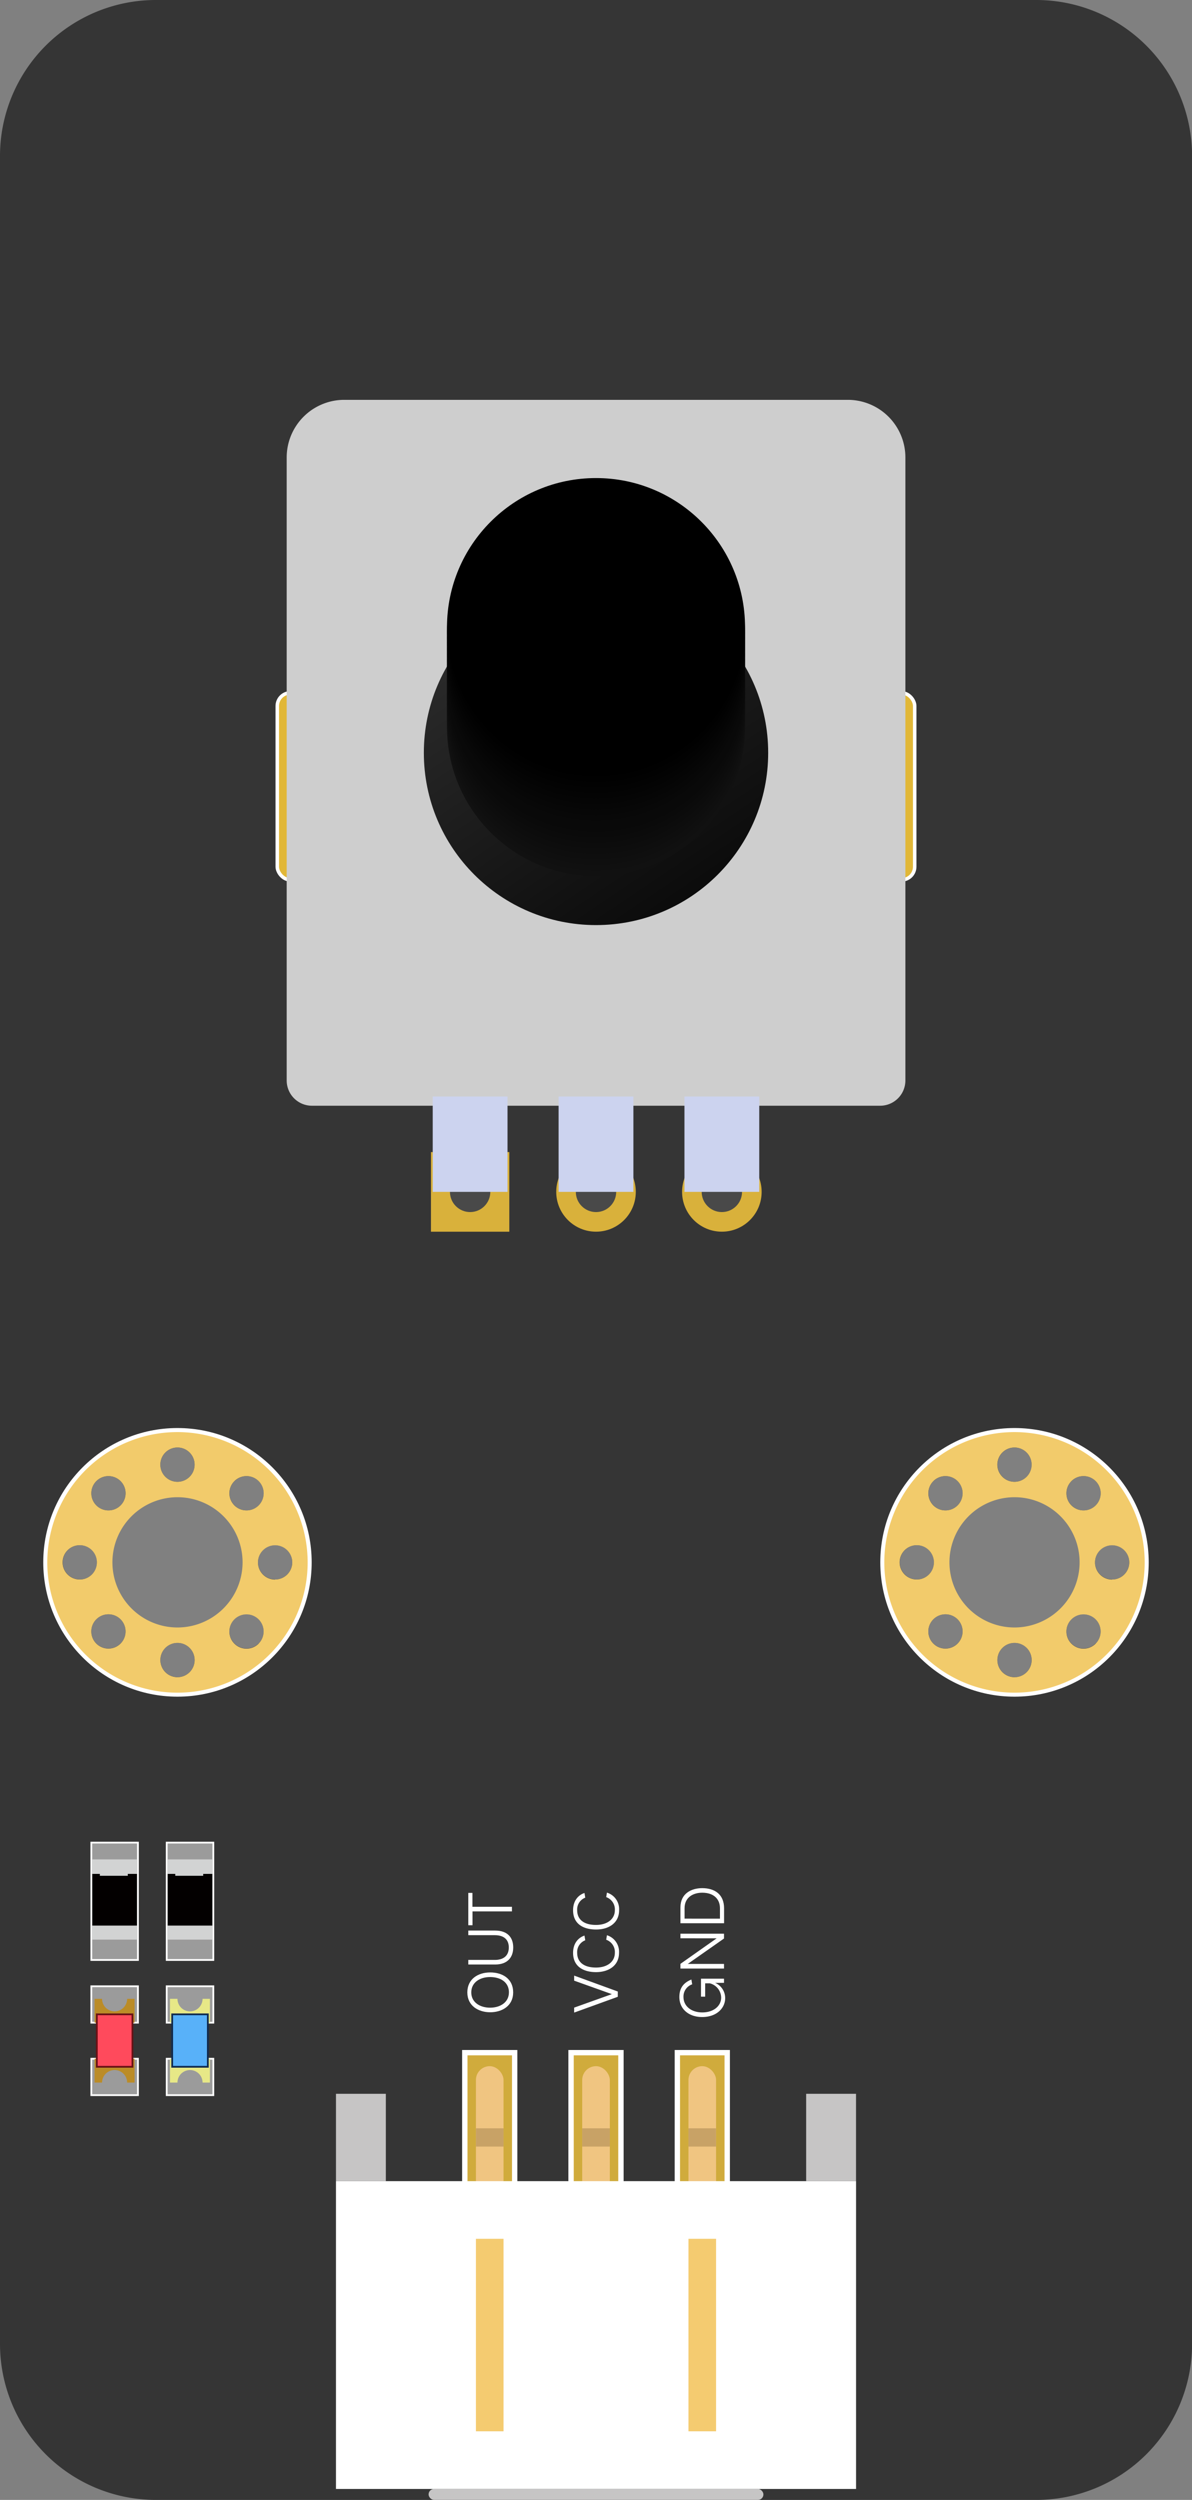 <svg xmlns="http://www.w3.org/2000/svg" xmlns:xlink="http://www.w3.org/1999/xlink" viewBox="0 0 442.89 928.09"><rect x="0" y="0" width="442.89" height="928.09" fill="#808080" stroke="none"/><defs><style>.cls-1{fill:#353535;}.cls-2,.cls-3{fill:none;}.cls-11,.cls-20,.cls-3,.cls-5{stroke:#fff;}.cls-11,.cls-15,.cls-17,.cls-20,.cls-3,.cls-5{stroke-miterlimit:10;}.cls-3{stroke-width:3.31px;}.cls-4{fill:#f2cb6b;}.cls-5{fill:#d0ab3c;stroke-width:1.99px;}.cls-6{fill:#f0c581;}.cls-7{fill:#fff;}.cls-8{fill:#f4cb70;}.cls-9{fill:#c6c5c5;}.cls-10{fill:#c8a266;}.cls-11{fill:#9b9b9b;}.cls-11,.cls-15,.cls-17{stroke-width:0.66px;}.cls-12{fill:#d2d3d3;}.cls-13{fill:#030000;}.cls-14{fill:#bb8c27;}.cls-15{fill:#ff4a5c;stroke:#681216;}.cls-16{fill:#e7e887;}.cls-17{fill:#58b1f9;stroke:#122c4f;}.cls-18{fill:#d9b13b;}.cls-19{fill:#494949;}.cls-20{fill:#e1b737;stroke-width:1.3px;}.cls-21{fill:#cecece;}.cls-22{fill:url(#未命名的渐变_11);}.cls-23{fill:#111;}.cls-24{fill:#101010;}.cls-25{fill:#0f0f0f;}.cls-26{fill:#0e0e0e;}.cls-27{fill:#0d0d0d;}.cls-28{fill:#0c0c0c;}.cls-29{fill:#0b0b0b;}.cls-30{fill:#0a0a0a;}.cls-31{fill:#090909;}.cls-32{fill:#080808;}.cls-33{fill:#070707;}.cls-34{fill:#060606;}.cls-35{fill:#050505;}.cls-36{fill:#040404;}.cls-37{fill:#030303;}.cls-38{fill:#020202;}.cls-39{fill:#010101;}.cls-40{fill:#ccd3ef;}</style><linearGradient id="未命名的渐变_11" x1="188.34" y1="230.25" x2="262.46" y2="340.44" gradientUnits="userSpaceOnUse"><stop offset="0" stop-color="#2a2a2a"/><stop offset="1" stop-color="#090909"/></linearGradient></defs><title>电位器模块</title><g id="图层_2" data-name="图层 2"><g id="图层_1-2" data-name="图层 1"><g id="_编组_" data-name="&lt;编组&gt;"><path id="_复合路径_" data-name="&lt;复合路径&gt;" class="cls-1" d="M385,0h-327A57.92,57.92,0,0,0,0,57.92V870.17a57.92,57.92,0,0,0,57.92,57.92H385a57.92,57.92,0,0,0,57.92-57.92V57.92A57.92,57.92,0,0,0,385,0Zm13.12,549.87a6.37,6.37,0,1,1,0,9A6.37,6.37,0,0,1,398.09,549.87Zm-21.15-12.49a6.37,6.37,0,1,1-6.37,6.37A6.37,6.37,0,0,1,376.94,537.38Zm-30.15,12.49a6.37,6.37,0,1,1,0,9A6.37,6.37,0,0,1,346.79,549.87Zm-259.7,0a6.37,6.37,0,1,1,0,9A6.37,6.37,0,0,1,87.09,549.87ZM65.94,537.38a6.37,6.37,0,1,1-6.37,6.37A6.37,6.37,0,0,1,65.94,537.38ZM35.79,549.87a6.37,6.37,0,1,1,0,9A6.37,6.37,0,0,1,35.79,549.87ZM23.3,580a6.37,6.37,0,1,1,6.37,6.37A6.37,6.37,0,0,1,23.3,580Zm21.5,30.15a6.37,6.37,0,1,1,0-9A6.37,6.37,0,0,1,44.8,610.17Zm21.15,12.49a6.37,6.37,0,1,1,6.37-6.37A6.37,6.37,0,0,1,65.94,622.66Zm0-17A25.65,25.65,0,1,1,91.59,580,25.65,25.65,0,0,1,65.94,605.67Zm30.15,4.5a6.37,6.37,0,1,1,0-9A6.37,6.37,0,0,1,96.1,610.17Zm6.12-23.78a6.37,6.37,0,1,1,6.37-6.37A6.37,6.37,0,0,1,102.22,586.39ZM334.3,580a6.37,6.37,0,1,1,6.37,6.37A6.37,6.37,0,0,1,334.3,580Zm21.5,30.15a6.37,6.37,0,1,1,0-9A6.37,6.37,0,0,1,355.8,610.17Zm21.15,12.49a6.37,6.37,0,1,1,6.37-6.37A6.37,6.37,0,0,1,376.94,622.66Zm0-17A25.65,25.65,0,1,1,402.59,580,25.65,25.65,0,0,1,376.94,605.67Zm30.15,4.5a6.37,6.37,0,1,1,0-9A6.37,6.37,0,0,1,407.1,610.17Zm6.12-23.78a6.37,6.37,0,1,1,6.37-6.37A6.37,6.37,0,0,1,413.22,586.39Z"/><circle id="_路径_" data-name="&lt;路径&gt;" class="cls-2" cx="65.94" cy="580.02" r="24.19"/><circle id="_路径_2" data-name="&lt;路径&gt;" class="cls-3" cx="65.94" cy="580.02" r="48.21"/><circle id="_路径_3" data-name="&lt;路径&gt;" class="cls-3" cx="376.94" cy="580.02" r="48.21"/><path id="_复合路径_2" data-name="&lt;复合路径&gt;" class="cls-4" d="M376.94,531.66A48.37,48.37,0,1,0,425.31,580,48.42,48.42,0,0,0,376.94,531.66Zm21.15,18.21a6.37,6.37,0,1,1,0,9A6.37,6.37,0,0,1,398.09,549.87Zm-21.15-12.49a6.37,6.37,0,1,1-6.37,6.37A6.37,6.37,0,0,1,376.94,537.38Zm-30.15,12.49a6.37,6.37,0,1,1,0,9A6.37,6.37,0,0,1,346.79,549.87Zm-6.12,36.52A6.37,6.37,0,1,1,347,580,6.37,6.37,0,0,1,340.67,586.39Zm15.13,23.78a6.37,6.37,0,1,1,0-9A6.37,6.37,0,0,1,355.8,610.17Zm21.15,12.49a6.37,6.37,0,1,1,6.37-6.37A6.37,6.37,0,0,1,376.94,622.66Zm0-18.46A24.18,24.18,0,1,1,401.13,580,24.21,24.21,0,0,1,376.94,604.2Zm30.15,6a6.37,6.37,0,1,1,0-9A6.37,6.37,0,0,1,407.1,610.17Zm6.12-23.78a6.37,6.37,0,1,1,6.37-6.37A6.37,6.37,0,0,1,413.22,586.39Z"/><path id="_复合路径_3" data-name="&lt;复合路径&gt;" class="cls-4" d="M65.94,531.66A48.37,48.37,0,1,0,114.31,580,48.42,48.42,0,0,0,65.94,531.66Zm21.15,18.21a6.37,6.37,0,1,1,0,9A6.37,6.37,0,0,1,87.09,549.87ZM65.94,537.38a6.37,6.37,0,1,1-6.37,6.37A6.37,6.37,0,0,1,65.94,537.38ZM35.79,549.87a6.37,6.37,0,1,1,0,9A6.37,6.37,0,0,1,35.79,549.87Zm-6.12,36.52A6.37,6.37,0,1,1,36,580,6.37,6.37,0,0,1,29.67,586.39ZM44.8,610.17a6.37,6.37,0,1,1,0-9A6.37,6.37,0,0,1,44.8,610.17Zm21.15,12.49a6.37,6.37,0,1,1,6.37-6.37A6.37,6.37,0,0,1,65.94,622.66Zm0-18.46A24.18,24.18,0,1,1,90.13,580,24.21,24.21,0,0,1,65.94,604.2Zm30.15,6a6.37,6.37,0,1,1,0-9A6.37,6.37,0,0,1,96.1,610.17Zm6.12-23.78a6.37,6.37,0,1,1,6.37-6.37A6.37,6.37,0,0,1,102.22,586.39Z"/><g id="_编组_2" data-name="&lt;编组&gt;"><g id="_编组_3" data-name="&lt;编组&gt;"><rect id="_矩形_" data-name="&lt;矩形&gt;" class="cls-5" x="172.7" y="762.05" width="18.53" height="56.47"/><rect id="_矩形_2" data-name="&lt;矩形&gt;" class="cls-6" x="176.83" y="767.06" width="10.26" height="52.94" rx="5.13" ry="5.13"/></g><g id="_编组_4" data-name="&lt;编组&gt;"><rect id="_矩形_3" data-name="&lt;矩形&gt;" class="cls-5" x="212.18" y="762.05" width="18.53" height="56.47"/><rect id="_矩形_4" data-name="&lt;矩形&gt;" class="cls-6" x="216.32" y="767.06" width="10.26" height="52.94" rx="5.13" ry="5.13"/></g><g id="_编组_5" data-name="&lt;编组&gt;"><rect id="_矩形_5" data-name="&lt;矩形&gt;" class="cls-5" x="251.67" y="762.05" width="18.53" height="56.47"/><rect id="_矩形_6" data-name="&lt;矩形&gt;" class="cls-6" x="255.8" y="767.06" width="10.26" height="52.94" rx="5.13" ry="5.13"/></g><rect id="_矩形_7" data-name="&lt;矩形&gt;" class="cls-7" x="124.83" y="809.75" width="193.24" height="114.27"/><rect id="_矩形_8" data-name="&lt;矩形&gt;" class="cls-8" x="176.83" y="831.15" width="10.26" height="71.47"/><rect id="_矩形_9" data-name="&lt;矩形&gt;" class="cls-8" x="255.8" y="831.15" width="10.26" height="71.47"/><rect id="_矩形_10" data-name="&lt;矩形&gt;" class="cls-9" x="124.83" y="777.32" width="18.53" height="32.43"/><rect id="_矩形_11" data-name="&lt;矩形&gt;" class="cls-9" x="299.53" y="777.32" width="18.53" height="32.43"/><rect id="_矩形_12" data-name="&lt;矩形&gt;" class="cls-9" x="159.24" y="924.01" width="124.41" height="4.08" rx="2.04" ry="2.04"/><rect id="_矩形_13" data-name="&lt;矩形&gt;" class="cls-10" x="176.83" y="790.14" width="10.26" height="6.78"/><rect id="_矩形_14" data-name="&lt;矩形&gt;" class="cls-10" x="216.32" y="790.14" width="10.26" height="6.78"/><rect id="_矩形_15" data-name="&lt;矩形&gt;" class="cls-10" x="255.8" y="790.14" width="10.26" height="6.78"/></g></g><g id="_编组_6" data-name="&lt;编组&gt;"><path id="_复合路径_4" data-name="&lt;复合路径&gt;" class="cls-7" d="M173.64,739.68c0-5,4-7.42,8.5-7.42s8.53,2.3,8.53,7.42c0,5-4.14,7.37-8.53,7.37S173.64,744.67,173.64,739.68Zm15.46,0c0-3.85-3.21-5.71-7-5.71s-7,2-7,5.71,3.26,5.67,7,5.67S189.09,743.38,189.09,739.68Z"/><path id="_复合路径_5" data-name="&lt;复合路径&gt;" class="cls-7" d="M174,727.62h9.85c3.14,0,5.2-1.48,5.2-4.63,0-3-1.93-4.56-5.2-4.56H174v-1.71H184c4.5,0,6.69,2.52,6.69,6.27s-2.21,6.33-6.69,6.33H174Z"/><path id="_复合路径_6" data-name="&lt;复合路径&gt;" class="cls-7" d="M174,702.73h1.53v5.16h14.68v1.71H175.56v5.14H174Z"/></g><g id="_编组_7" data-name="&lt;编组&gt;"><path id="_复合路径_7" data-name="&lt;复合路径&gt;" class="cls-7" d="M213.33,745.32l14-5v0l-14-5v-1.88l16.21,5.91v1.95l-16.21,5.87Z"/><path id="_复合路径_8" data-name="&lt;复合路径&gt;" class="cls-7" d="M212.93,725c0-3.68,2.06-5.69,4.23-6.42l.29,1.75a4.67,4.67,0,0,0-3,4.67c0,3.28,2.3,5.45,7,5.45,4.25,0,7-2.21,7-5.45a4.82,4.82,0,0,0-3.21-4.87l.27-1.68A6.42,6.42,0,0,1,230,725c0,4.69-3.79,7.15-8.55,7.15S212.93,730,212.93,725Z"/><path id="_复合路径_9" data-name="&lt;复合路径&gt;" class="cls-7" d="M212.93,709.18c0-3.68,2.06-5.69,4.23-6.42l.29,1.75a4.67,4.67,0,0,0-3,4.67c0,3.28,2.3,5.45,7,5.45,4.25,0,7-2.21,7-5.45a4.82,4.82,0,0,0-3.21-4.87l.27-1.68a6.42,6.42,0,0,1,4.52,6.55c0,4.69-3.79,7.15-8.55,7.15S212.93,714.25,212.93,709.18Z"/></g><g id="_编组_8" data-name="&lt;编组&gt;"><path id="_复合路径_10" data-name="&lt;复合路径&gt;" class="cls-7" d="M252.42,741.4c0-4.1,2.35-5.6,4.47-6.51l.29,1.79a4.77,4.77,0,0,0-3.23,4.72c0,3.34,2.86,5.71,7,5.71,4.25,0,7-2.46,7-5.49a5.57,5.57,0,0,0-4.19-5.31h-1.75v4.94h-1.55v-6.67H269v1.55H265.7a6.14,6.14,0,0,1,3.74,5.69c0,3.61-3.08,7-8.55,7C255.83,748.82,252.42,745.78,252.42,741.4Z"/><path id="_复合路径_11" data-name="&lt;复合路径&gt;" class="cls-7" d="M252.82,729.07l13.46-9.48v0H252.82v-1.71H269v1.79l-13.46,9.43,0,0H269v1.73H252.82Z"/><path id="_复合路径_12" data-name="&lt;复合路径&gt;" class="cls-7" d="M252.82,708.14c0-5.29,4.19-7.17,8.08-7.17,4.65,0,8.13,2.3,8.13,7.48V714H252.82Zm14.68,4.16v-3.9c0-3.23-2.15-5.74-6.6-5.74-3.08,0-6.55,1.51-6.55,5.78v3.85Z"/></g><g id="_编组_9" data-name="&lt;编组&gt;"><rect id="_矩形_16" data-name="&lt;矩形&gt;" class="cls-11" x="33.93" y="684.07" width="17.32" height="43.57"/><rect id="_矩形_17" data-name="&lt;矩形&gt;" class="cls-12" x="34.23" y="690.3" width="16.71" height="29.78"/><polygon id="_路径_4" data-name="&lt;路径&gt;" class="cls-13" points="34.29 695.68 34.29 714.87 50.88 714.87 50.88 695.68 47.48 695.68 47.48 696.38 37.1 696.38 37.1 695.68 34.29 695.68"/></g><g id="_编组_10" data-name="&lt;编组&gt;"><rect id="_矩形_18" data-name="&lt;矩形&gt;" class="cls-11" x="61.94" y="684.07" width="17.32" height="43.57"/><rect id="_矩形_19" data-name="&lt;矩形&gt;" class="cls-12" x="62.24" y="690.3" width="16.71" height="29.78"/><polygon id="_路径_5" data-name="&lt;路径&gt;" class="cls-13" points="62.31 695.68 62.31 714.87 78.89 714.87 78.89 695.68 75.5 695.68 75.5 696.38 65.12 696.38 65.12 695.68 62.31 695.68"/></g><g id="_编组_11" data-name="&lt;编组&gt;"><rect id="_矩形_20" data-name="&lt;矩形&gt;" class="cls-11" x="33.93" y="737.4" width="17.32" height="13.51"/><rect id="_矩形_21" data-name="&lt;矩形&gt;" class="cls-11" x="33.93" y="764.31" width="17.32" height="13.51"/><g id="_编组_12" data-name="&lt;编组&gt;"><path id="_路径_6" data-name="&lt;路径&gt;" class="cls-14" d="M47.24,742.06a4.66,4.66,0,1,1-9.32,0H35.14v8.85H50v-8.85Z"/><path id="_路径_7" data-name="&lt;路径&gt;" class="cls-14" d="M37.92,773.16a4.66,4.66,0,1,1,9.32,0H50v-8.85H35.14v8.85Z"/><rect id="_矩形_22" data-name="&lt;矩形&gt;" class="cls-15" x="35.97" y="747.82" width="13.24" height="19.47"/></g></g><g id="_编组_13" data-name="&lt;编组&gt;"><rect id="_矩形_23" data-name="&lt;矩形&gt;" class="cls-11" x="61.94" y="737.4" width="17.32" height="13.51"/><rect id="_矩形_24" data-name="&lt;矩形&gt;" class="cls-11" x="61.94" y="764.31" width="17.32" height="13.51"/><path id="_路径_8" data-name="&lt;路径&gt;" class="cls-16" d="M75.26,742.06a4.66,4.66,0,1,1-9.32,0H63.15v8.85H78v-8.85Z"/><path id="_路径_9" data-name="&lt;路径&gt;" class="cls-16" d="M65.94,773.16a4.66,4.66,0,1,1,9.32,0H78v-8.85H63.15v8.85Z"/><rect id="_矩形_25" data-name="&lt;矩形&gt;" class="cls-17" x="63.98" y="747.82" width="13.24" height="19.47"/></g><g id="_编组_14" data-name="&lt;编组&gt;"><g id="_编组_15" data-name="&lt;编组&gt;"><rect id="_矩形_26" data-name="&lt;矩形&gt;" class="cls-18" x="160.12" y="427.71" width="29.12" height="29.56"/><circle id="_路径_10" data-name="&lt;路径&gt;" class="cls-19" cx="174.68" cy="442.48" r="7.5"/></g><g id="_编组_16" data-name="&lt;编组&gt;"><circle id="_路径_11" data-name="&lt;路径&gt;" class="cls-18" cx="268.21" cy="442.48" r="14.78"/><circle id="_路径_12" data-name="&lt;路径&gt;" class="cls-19" cx="268.21" cy="442.48" r="7.5"/></g><g id="_编组_17" data-name="&lt;编组&gt;"><circle id="_路径_13" data-name="&lt;路径&gt;" class="cls-18" cx="221.45" cy="442.48" r="14.78"/><circle id="_路径_14" data-name="&lt;路径&gt;" class="cls-19" cx="221.45" cy="442.48" r="7.5"/></g><rect id="_矩形_27" data-name="&lt;矩形&gt;" class="cls-20" x="103.02" y="257.22" width="236.84" height="69.43" rx="4.88" ry="4.88"/><path id="_矩形_28" data-name="&lt;矩形&gt;" class="cls-21" d="M127.92,148.44H315a21.4,21.4,0,0,1,21.4,21.4V401.12A9.38,9.38,0,0,1,327,410.5H115.9a9.38,9.38,0,0,1-9.38-9.38V169.84A21.4,21.4,0,0,1,127.92,148.44Z"/><circle id="_路径_15" data-name="&lt;路径&gt;" class="cls-22" cx="221.45" cy="279.47" r="63.97"/><circle id="_路径_16" data-name="&lt;路径&gt;" class="cls-23" cx="221.45" cy="269.89" r="55.37"/><circle class="cls-24" cx="221.45" cy="267.83" r="55.37"/><circle class="cls-25" cx="221.45" cy="265.77" r="55.37"/><circle class="cls-26" cx="221.45" cy="263.71" r="55.37"/><circle class="cls-27" cx="221.45" cy="261.66" r="55.37"/><circle class="cls-28" cx="221.45" cy="259.6" r="55.37"/><circle class="cls-29" cx="221.45" cy="257.54" r="55.37"/><circle class="cls-30" cx="221.45" cy="255.48" r="55.37"/><circle class="cls-31" cx="221.45" cy="253.43" r="55.37"/><circle class="cls-31" cx="221.45" cy="251.37" r="55.37"/><circle class="cls-32" cx="221.45" cy="249.31" r="55.37"/><circle class="cls-33" cx="221.45" cy="247.25" r="55.37"/><circle class="cls-34" cx="221.45" cy="245.19" r="55.37"/><circle class="cls-35" cx="221.45" cy="243.14" r="55.37"/><circle class="cls-36" cx="221.45" cy="241.08" r="55.37"/><circle class="cls-37" cx="221.45" cy="239.02" r="55.37"/><circle class="cls-38" cx="221.45" cy="236.96" r="55.37"/><circle class="cls-39" cx="221.45" cy="234.91" r="55.37"/><circle id="_路径_17" data-name="&lt;路径&gt;" cx="221.45" cy="232.85" r="55.37"/><g id="_编组_18" data-name="&lt;编组&gt;"><rect id="_矩形_29" data-name="&lt;矩形&gt;" class="cls-40" x="160.78" y="407.08" width="27.79" height="35.4"/><rect id="_矩形_30" data-name="&lt;矩形&gt;" class="cls-40" x="207.55" y="407.08" width="27.79" height="35.4"/><rect id="_矩形_31" data-name="&lt;矩形&gt;" class="cls-40" x="254.31" y="407.08" width="27.79" height="35.4"/></g></g></g></g></svg>